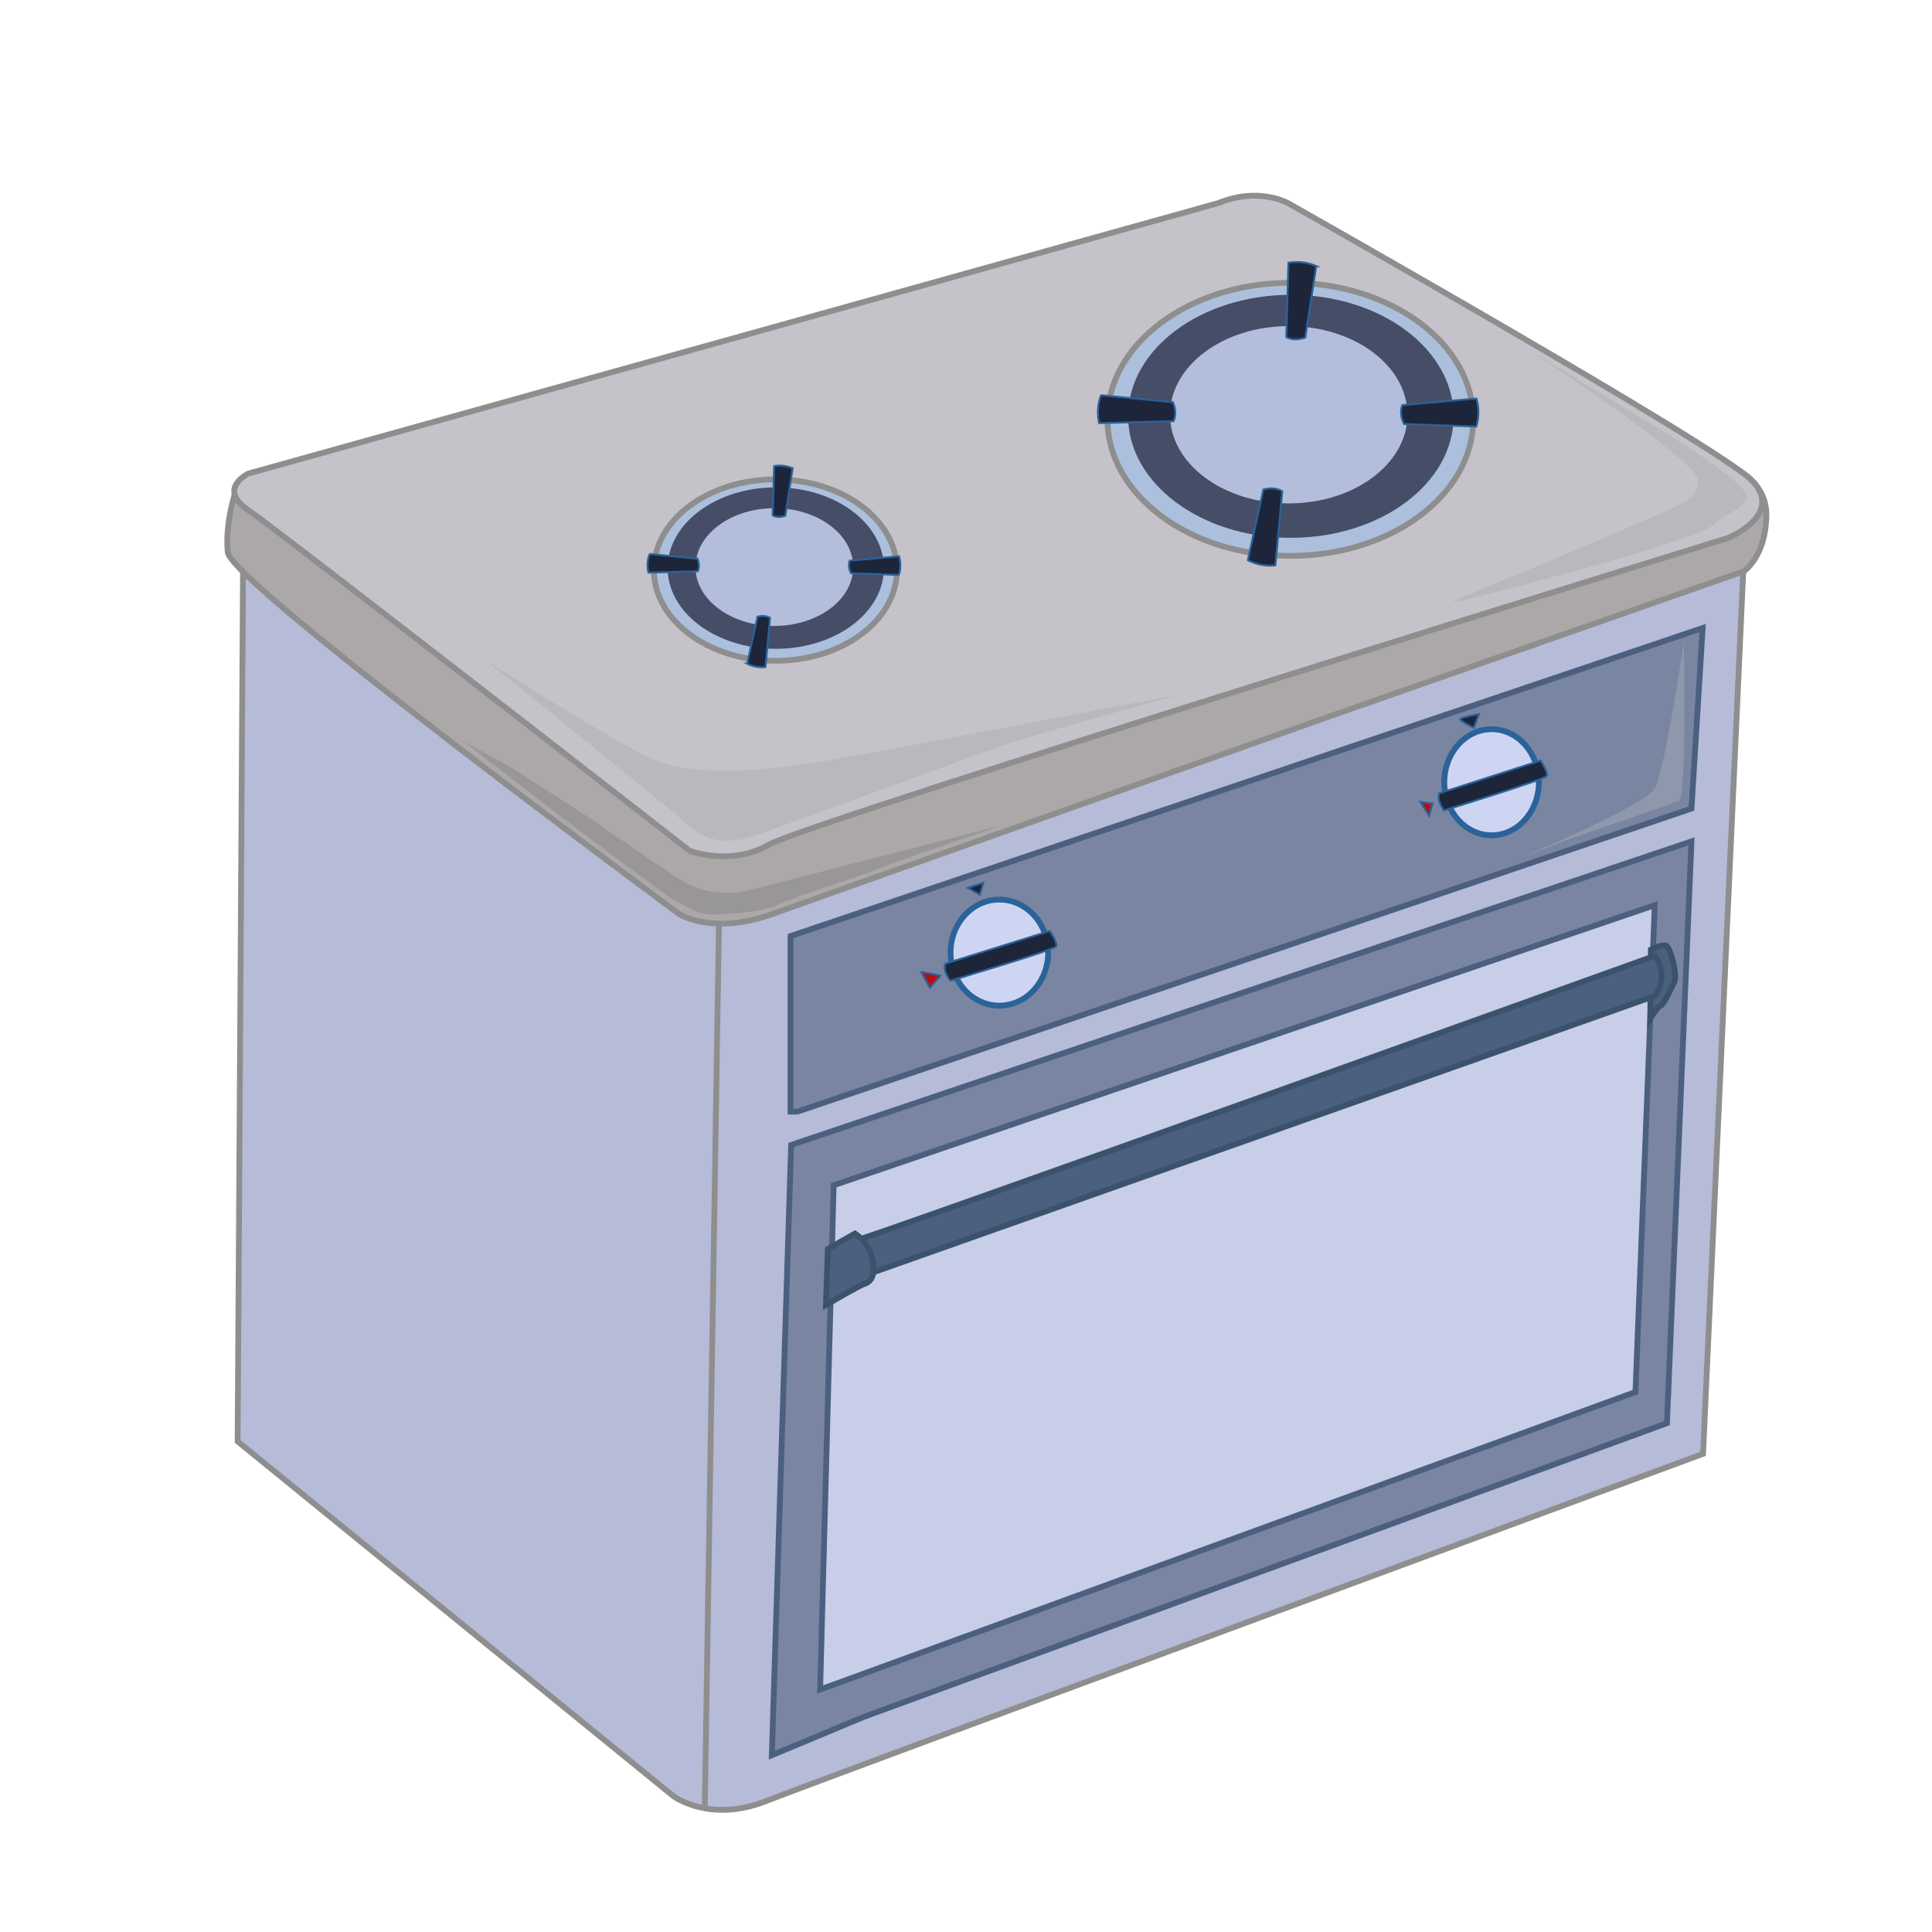 <svg id="Layer_1" data-name="Layer 1" xmlns="http://www.w3.org/2000/svg" viewBox="0 0 1000 1000"><defs><style>.cls-1{fill:#b6bbd8;}.cls-1,.cls-2,.cls-3,.cls-4{stroke:#8e8e8e;}.cls-1,.cls-10,.cls-14,.cls-15,.cls-2,.cls-3,.cls-4,.cls-7,.cls-8,.cls-9{stroke-miterlimit:10;}.cls-1,.cls-14,.cls-15,.cls-2,.cls-3,.cls-4,.cls-8,.cls-9{stroke-width:3px;}.cls-2{fill:#aca8a9;}.cls-3{fill:#c5c2c9;}.cls-4{fill:#acc0dd;}.cls-5{fill:#464d67;}.cls-6{fill:#b3bedc;}.cls-7{fill:#1c253a;}.cls-10,.cls-7,.cls-9{stroke:#2b6299;}.cls-8{fill:#7a85a1;}.cls-14,.cls-8{stroke:#4b607f;}.cls-9{fill:#ced5f2;}.cls-10{fill:#b51010;}.cls-11{fill:#bab8bc;}.cls-12{fill:#999697;}.cls-13{fill:#8e98ad;}.cls-14{fill:#c8cee8;}.cls-15{fill:#4b607f;stroke:#3b526d;}</style></defs><title>stove</title><path class="cls-1" d="M125.92,274.29,123,746.07,348.4,929.57s18.71,14.25,48.1,2.67,485-179.74,485-179.74L902.66,288,433.22,383.28,169.57,262.71l-30.29-8.91Z"/><path class="cls-2" d="M169.57,239.55,123.5,249.5s-7.38,19.44-5.59,36.37c1.68,16,233.38,187.06,233.38,187.06s16.92,11.58,49,0S691.57,369.6,691.57,369.6l211.11-73.93s11.58-7.85,11.58-29.4c0-21.38-25.83-27.61-25.83-27.61l-241.4,24L314.77,366Z"/><path class="cls-3" d="M630.64,105.1,128.44,245.16s-16.1,7.88-.16,18.7S357,440.39,357,440.39s21.31,8.2,41-3.22S894.63,278.38,894.63,278.38s29.26-12.11,12.16-29.68S667.16,105.41,667.16,105.41,652.09,96.37,630.64,105.1Z"/><ellipse class="cls-4" cx="667.89" cy="217.04" rx="94.67" ry="70.68"/><ellipse class="cls-5" cx="668.15" cy="215.48" rx="84.23" ry="62.89"/><ellipse class="cls-6" cx="667.05" cy="214.68" rx="61.45" ry="45.88"/><path class="cls-7" d="M660.12,292.62l3.57-38.3s-3.57-2.68-9.8-.89l-8,36.52A25.68,25.68,0,0,0,660.12,292.62Z"/><path class="cls-7" d="M568.91,219l38.46-1s2.23-3.85-.28-9.83l-37.22-3.62A25.73,25.73,0,0,0,568.91,219Z"/><path class="cls-7" d="M764.18,206.29l-38.32,3.38s-2,4,.89,9.8l37.37,1.32A25.65,25.65,0,0,0,764.18,206.29Z"/><path class="cls-7" d="M666.9,136l-1.14,38.46s3.72,2.44,9.83.27l5.7-37A25.66,25.66,0,0,0,666.9,136Z"/><ellipse class="cls-4" cx="401.36" cy="295.08" rx="62.89" ry="46.95"/><ellipse class="cls-5" cx="401.53" cy="294.05" rx="55.96" ry="41.78"/><ellipse class="cls-6" cx="400.8" cy="293.51" rx="40.82" ry="30.47"/><path class="cls-7" d="M396.2,345.29l2.37-25.45s-2.37-1.77-6.51-.59l-5.33,24.26A17,17,0,0,0,396.2,345.29Z"/><path class="cls-7" d="M335.61,296.38l25.55-.68s1.48-2.56-.19-6.53l-24.72-2.4A17,17,0,0,0,335.61,296.38Z"/><path class="cls-7" d="M465.33,287.94l-25.46,2.25s-1.32,2.64.59,6.51l24.82.87A17,17,0,0,0,465.33,287.94Z"/><path class="cls-7" d="M400.7,241.23l-.76,25.54s2.48,1.63,6.54.18l3.78-24.54A17,17,0,0,0,400.7,241.23Z"/><polygon class="cls-8" points="412.75 575.37 875.5 418.5 881.3 325.06 409.19 484.51 409.19 575.37 412.75 575.37"/><polygon class="cls-8" points="447.5 888.5 862.81 736.63 875.5 435.5 409.5 592.64 399.5 908.5 447.5 888.5"/><ellipse class="cls-9" cx="517.26" cy="493.07" rx="25.26" ry="27.45"/><path class="cls-7" d="M489.33,498.77l54.1-16.93s4.1,6.24,3.28,8-54.92,17.81-54.92,17.81S487.69,502.33,489.33,498.77Z"/><ellipse class="cls-9" cx="772.04" cy="404.89" rx="24.48" ry="27.45"/><path class="cls-7" d="M745,410.58l52.43-16.93s4,6.24,3.18,8-53.23,17.82-53.23,17.82S743.38,414.14,745,410.58Z"/><path class="cls-10" d="M476.89,503.22c1.78,0,9.8,1.78,9.8,1.78l-5.35,6.24Z"/><polygon class="cls-7" points="507.18 463.13 500.94 459.57 508.96 456.9 507.18 463.13"/><path class="cls-10" d="M741.45,415.92c-.89,0-6.23-.89-6.23-.89l4.45,7.13Z"/><path class="cls-7" d="M762.83,376.73s-7.13-3.56-7.13-4.46,9.8-2.67,9.8-2.67Z"/><path class="cls-11" d="M251.08,341.54s90.86,73,98.87,80.17,17.82,18.71,41,10.69,109.57-40.08,127.38-46.32S611,359.36,611,359.36,471.1,386.08,431,393.21s-73.93,8-92.64,0S251.08,341.54,251.08,341.54Z"/><path class="cls-11" d="M755.26,311.26c4.45-.89,120.25-30.29,130.94-39.2s22.27-10.69,16-18.7-35.63-26.73-44.54-32.07-67.7-41-67.7-41,90,58.79,89.08,68.59-5.35,10.69-33.85,23.16-93.54,39.2-93.54,39.2Z"/><path class="cls-12" d="M286.71,419.93s57.9,43.65,61.46,45.43,12.47,8,19.6,8,26.72-.89,35.63-5.35,44.54-15.14,49.88-17.81,65.92-23.16,65.92-23.16-114.91,29.39-128.27,33-26.72,2.67-38.3-4.46-41.87-28.5-47.22-32.07-40.08-25.83-40.08-25.83L239.5,383.41Z"/><path class="cls-13" d="M871.51,332.64s1.78,80.17-2.67,81.95-58.79,20.48-58.79,20.48l-24.94,9.8s65.92-27.61,71.26-36.52S871.51,332.64,871.51,332.64Z"/><line class="cls-1" x1="372.13" y1="478.28" x2="364.79" y2="935.97"/><polygon class="cls-14" points="431.5 613.5 856.5 468.5 846.5 720.5 424.5 874.5 431.5 613.5"/><path class="cls-15" d="M854.5,491.5s6-3,8-2,6,15,4,19-5,11-7,12-5.33,6.7-5.33,6.7Z"/><path class="cls-15" d="M441.5,642.5c4,0,415-147.74,415-147.74s8,9.74,0,20.74l-410,145-11-10Z"/><path class="cls-15" d="M428.5,646.5l14-8a20.93,20.93,0,0,1,9,13c2,9-1,12-4,13s-20,11-20,11Z"/></svg>